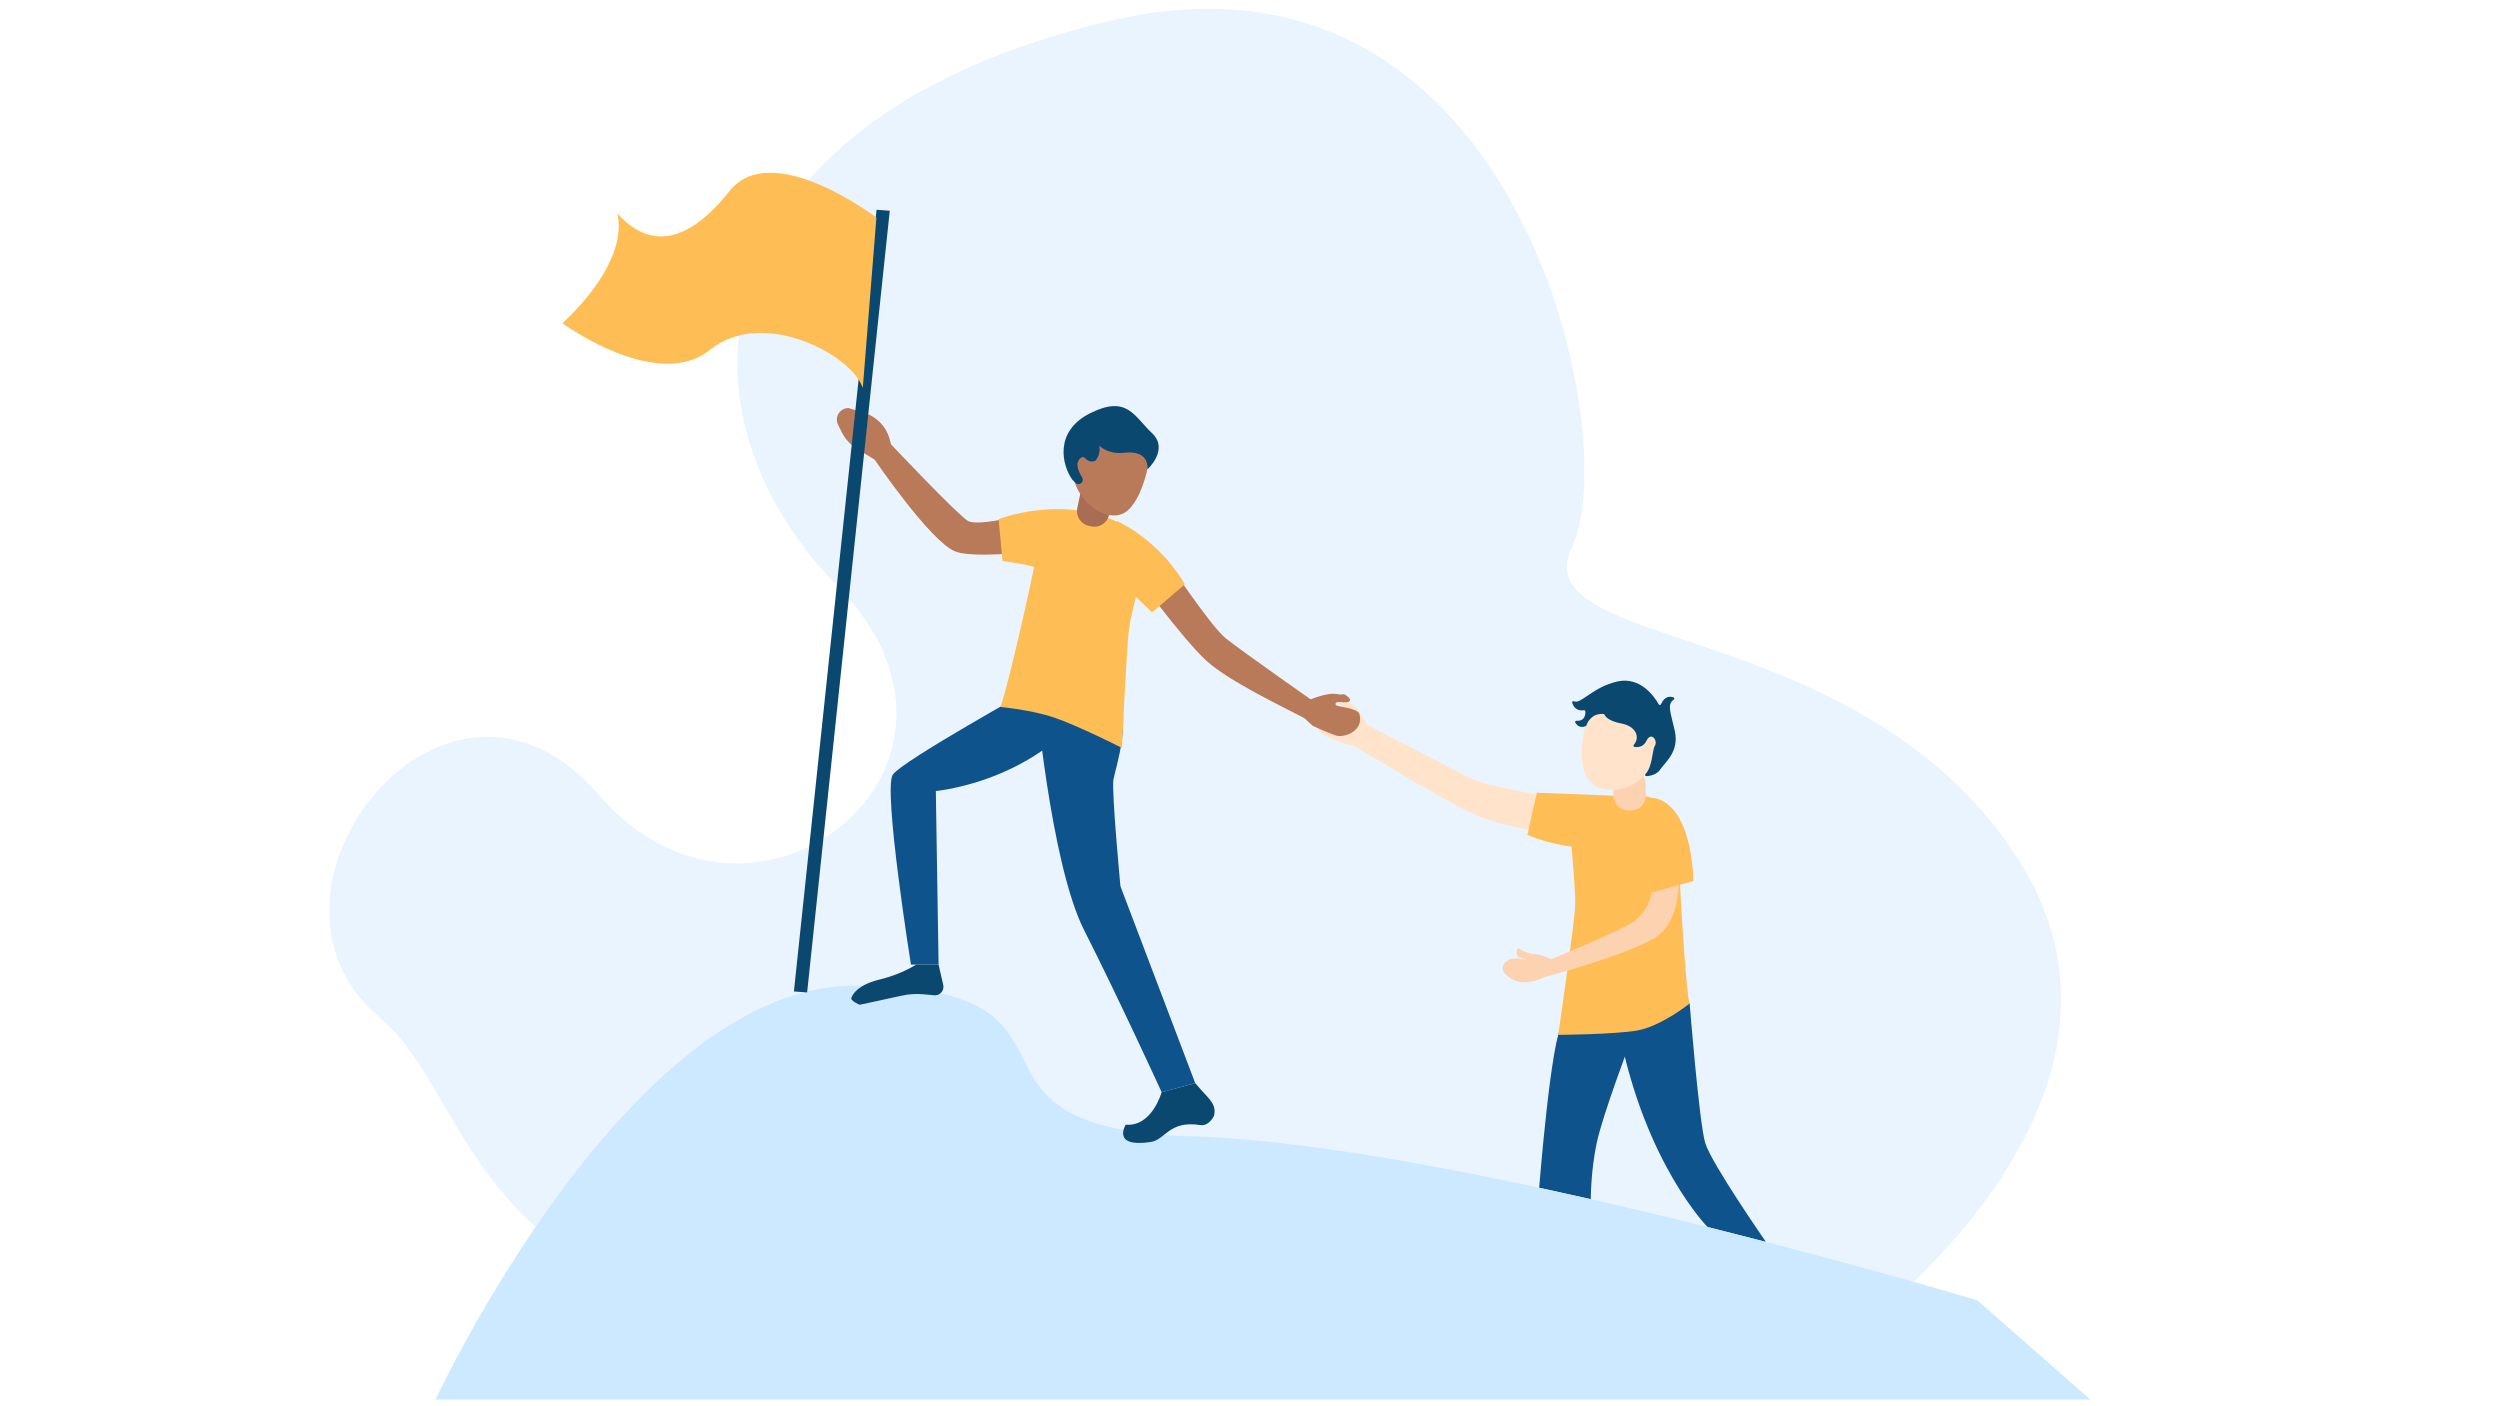 <svg width="594" height="334" viewBox="0 0 594 334" fill="none" xmlns="http://www.w3.org/2000/svg">
<path opacity="0.1" d="M436.674 319.134C438.808 318.887 516.888 262.836 479.646 204.359C442.403 145.881 361.254 155.31 373.539 129.833C385.825 104.357 361.127 -17.909 263.897 4.92C166.667 27.75 156.603 95.923 198.835 139.071C241.068 182.219 178.84 231.252 142.316 188.924C105.791 146.595 54.939 212.013 90.034 241.59C125.13 271.168 95.046 358.509 436.674 319.134Z" fill="#2A94F4"/>
<path d="M387.368 247.54C387.368 247.54 380.81 264.822 379.377 271.573C377.945 278.324 377.979 284.93 377.979 284.93L365.709 282.215C365.709 282.215 368.571 245.861 371.29 243.301C374.007 240.74 387.204 241.813 387.204 241.813L387.368 247.54Z" fill="#0E538C"/>
<path d="M401.457 238.43C401.457 238.43 403.728 266.773 405.161 271.573C406.593 276.373 419.584 295.077 419.584 295.077L405.708 291.533C405.708 291.533 391.025 276.663 384.77 245.332C380.358 223.217 395.604 228.963 401.457 238.43Z" fill="#0E538C"/>
<path d="M373.604 198.875C373.604 198.875 357.965 196.912 350.358 193.525C342.75 190.136 319.813 176.077 319.813 176.077L323.541 171.565C323.541 171.565 345.003 182.633 349.226 184.854C353.449 187.074 374.18 190.383 374.18 190.383L373.604 198.875Z" fill="#FFE3CA"/>
<path d="M398.911 204.405C399.465 218.192 400.885 237.929 401.457 238.43C401.457 238.43 394.595 243.947 388.826 244.878C383.059 245.809 370.223 245.883 370.223 245.883C370.223 245.883 374.14 219.293 374.27 214.951C374.399 210.609 372.732 194.574 372.732 194.574C401.457 177.697 398.893 203.935 398.911 204.405Z" fill="#FFBE55"/>
<path d="M383.328 186.304L383.365 189.056C383.393 191.079 385.095 192.675 387.118 192.573L387.69 192.545C389.645 192.446 391.158 190.788 391.075 188.831L390.957 186.013C390.864 183.839 388.866 182.253 386.725 182.658L386.233 182.751C384.532 183.072 383.306 184.572 383.328 186.304Z" fill="#FCD2B1"/>
<path d="M377.41 169.867C377.41 169.867 374.071 179.327 377.014 184.668C379.956 190.009 390.809 188.03 392.662 180.604C396.739 164.257 382.094 164.996 377.41 169.867Z" fill="#FFE3CA"/>
<path d="M384.733 200.848C384.733 200.848 374.433 203.23 362.909 198.371L365.165 188.342L383.365 189.06C383.365 189.056 383.984 194.441 384.733 200.848Z" fill="#FFBE55"/>
<path d="M396.894 191.611C396.393 192.121 403.19 214.249 394.404 221.94C389.559 226.18 366.767 232.213 366.767 232.213C366.566 232.483 365.165 232.888 363.751 233.234C361.56 233.772 359.249 233.079 357.712 231.431C357.597 231.307 357.492 231.193 357.399 231.091C357.112 230.772 356.982 230.346 357.037 229.919C357.17 228.917 357.928 228.113 358.921 227.918C359.345 227.834 359.778 227.769 360.128 227.757C362.238 227.689 363.905 228.549 365.991 228.475L367.302 228.428C367.302 228.428 385.692 220.888 388.148 218.99C395.601 213.225 392.043 203.196 392.696 199.126L396.894 191.611Z" fill="#FCD2B1"/>
<path d="M371.105 229.229C371.105 229.229 367.123 226.82 364.611 226.687C363.472 226.628 361.563 225.97 360.966 225.376C360.369 224.779 359.893 227.089 360.908 227.448C361.922 227.807 364.438 228.373 363.865 229.647L371.105 229.229Z" fill="#FCD2B1"/>
<path d="M392.377 189.561C392.377 189.561 401.457 188.923 402.386 209.328L390.821 212.514C390.821 212.514 382.1 200.487 392.377 189.561Z" fill="#FFBE55"/>
<path d="M320.191 176.906C320.191 176.906 322.223 177.137 325.394 176.825C328.565 176.51 326.87 175.304 326.87 175.304L324.98 172.774C324.98 172.774 323.318 168.695 321.23 167.411C320.741 167.111 320.556 166.858 320.197 166.434C319.872 166.051 316.027 165.639 319.436 168.277C320.33 168.97 320.206 169.545 319.677 169.551C319.148 169.558 315.51 166.456 314.214 167.21C310.625 169.307 312.852 173.85 314.709 174.762C316.512 175.644 320.191 176.906 320.191 176.906Z" fill="#FFE3CA"/>
<path d="M394.648 167.322C394.549 167.547 394.237 167.572 394.116 167.359C393.145 165.627 389.819 160.657 384.253 161.928C378.424 163.261 375.529 167.433 373.991 166.629C373.753 166.502 373.477 166.709 373.555 166.966C373.83 167.885 374.536 169.02 376.352 168.757C376.519 168.732 376.673 168.862 376.683 169.032C376.723 169.749 376.59 171.376 374.566 171.259C374.322 171.243 374.158 171.506 374.288 171.713C374.659 172.304 375.445 173.111 376.766 172.527C376.843 172.492 376.902 172.424 376.93 172.344C377.122 171.775 378.1 169.425 380.992 169.641C381.101 169.65 381.196 169.725 381.243 169.824C381.428 170.238 382.196 171.333 385.212 171.896C388.742 172.554 389.754 175.171 388.188 176.971C388.037 177.144 388.126 177.419 388.352 177.459C389.095 177.583 390.456 177.555 391.22 175.984C392.306 173.748 393.967 175.919 393.203 177.199C392.504 178.365 392.708 182.033 390.954 183.926C390.775 184.118 390.932 184.433 391.195 184.418C392.12 184.356 393.618 184.068 394.422 182.887C395.638 181.096 399.026 178.607 397.937 173.686C396.934 169.143 396.019 167.377 397.68 166.23C397.881 166.091 397.856 165.785 397.627 165.701C396.885 165.435 395.536 165.302 394.648 167.322Z" fill="#0B4870"/>
<path d="M268.649 134.893C268.649 134.893 280.56 151.429 286.701 157.051C292.028 161.931 305.972 168.528 310.603 170.98C311.312 171.354 311.711 171.565 311.711 171.565L313.654 167.745C313.654 167.745 294.946 154.645 291.224 151.655C287.505 148.667 276.767 132.388 276.767 132.388L268.649 134.893ZM259.677 129.645C259.068 129.271 232.783 133.492 226.855 130.981C220.928 128.47 207.807 109.206 207.807 109.206L203.748 106.744C202.133 105.764 200.828 104.347 199.986 102.656L199.126 100.93C198.213 99.096 199.553 96.944 201.604 96.953L205.369 98.103C208.305 99 210.573 101.344 211.368 104.31L211.708 105.578C211.708 105.578 227.316 122.136 229.965 123.756C232.61 125.377 245.542 121.551 249.653 121.273L259.677 129.645Z" fill="#B97A59"/>
<path d="M222.354 187.946C222.354 187.946 249.746 185.522 262.146 162.145L245.925 163.277C245.925 163.277 214.533 180.694 212.145 184.031C209.756 187.368 216.442 229.195 216.442 229.195H223.007L222.354 187.946Z" fill="#0E538C"/>
<path d="M245.925 163.277C245.925 163.277 249.508 205.092 257.623 221.08C265.741 237.069 276.006 259.503 276.006 259.503L283.985 257.353L266.217 210.578C266.217 210.578 264.095 188.144 264.547 185.28C264.998 182.417 269.252 170.971 264.955 162.142L245.925 163.277Z" fill="#0E538C"/>
<path d="M237.272 123.336L238.197 133.303C238.197 133.303 245.78 134.355 245.687 134.815C242.884 148.327 238.259 167.566 237.612 167.965C237.612 167.965 244.926 168.627 250.464 170.488C256.002 172.35 266.579 177.7 266.579 177.7C266.579 177.7 267.69 153.55 268.275 149.248C268.856 144.944 273.122 129.397 273.122 129.397C258.52 115.063 237.272 123.336 237.272 123.336Z" fill="#FFBE55"/>
<path d="M264.018 119.501L263.532 122.21C263.173 124.202 261.233 125.497 259.256 125.064L258.696 124.941C256.781 124.523 255.562 122.64 255.965 120.722L257.388 113.922L261.734 115.515C263.362 116.118 264.324 117.797 264.018 119.501Z" fill="#A86D52"/>
<path d="M273.559 106.054C273.559 106.054 272.513 117.206 267.962 121.267C263.411 125.327 254.238 118.474 254.953 110.857C256.537 94.08 270.756 99.903 273.559 106.054Z" fill="#B97A59"/>
<path d="M265.475 123.824C265.475 123.824 275.167 128.043 281.525 138.808L273.735 145.519L264.952 137.107C264.955 137.107 262.257 129.413 265.475 123.824Z" fill="#FFBE55"/>
<path d="M103.489 332.531C103.489 332.531 149.205 234.131 203.04 234.202C265.391 234.283 220.587 268.208 283.254 269.999C345.921 271.79 469.798 308.944 469.798 308.944L496.655 332.528H103.489V332.531Z" fill="#CCE9FF"/>
<path d="M217.695 229.192L217.234 229.461C214.635 230.977 211.811 232.05 208.89 232.764C202.851 234.236 202.269 237.19 202.269 237.19C202.044 237.598 203.925 238.748 204.389 238.711L214.255 236.565C215.944 236.197 217.676 236.089 219.396 236.243L222.175 236.491C223.465 236.466 224.405 235.263 224.114 234.004L223.007 229.192H217.695ZM276.006 259.5C276.006 259.5 273.738 267.763 267.47 267.228C267.47 267.228 264.014 272.748 273.379 271.344C276.962 270.806 277.717 266.155 285.197 267.318C287.264 267.639 288.421 265.171 288.421 265.171C289.201 262.496 287.131 260.947 285.293 258.85L283.985 257.353L276.006 259.5Z" fill="#0B4870"/>
<path d="M191.775 235.804L188.632 235.572L208.271 49.84L211.411 50.072L191.775 235.804Z" fill="#0B4870"/>
<path d="M208.234 51.69C208.234 51.69 183.36 32.754 173.352 45.375C160.142 62.031 151.213 55.732 146.607 50.66C146.607 50.66 150.653 60.766 133.631 76.811C133.631 76.811 156.142 93.26 168.702 83.117C181.26 72.973 202.424 84.329 204.998 92.184L208.234 51.69Z" fill="#FFBE55"/>
<path d="M311.971 172.489C311.971 172.489 310.35 171.243 308.289 168.809C306.232 166.378 308.289 166.688 308.289 166.688L311.408 166.183C311.408 166.183 315.439 164.408 317.833 164.94C318.393 165.064 318.703 165.011 319.256 164.956C319.754 164.906 322.805 167.284 318.52 166.808C317.397 166.684 317.085 167.182 317.459 167.557C317.833 167.931 322.607 168.234 323.012 169.678C324.129 173.68 319.365 175.393 317.397 174.756C315.488 174.141 311.971 172.489 311.971 172.489Z" fill="#B97A59"/>
<path d="M259.08 102.866C259.08 102.866 260.846 108.29 267.114 107.576C273.382 106.858 272.615 111.534 272.615 111.534C272.615 111.534 277.89 106.809 273.676 102.869C269.459 98.926 267.86 93.798 259.08 98.153C250.3 102.507 252.394 110.684 254.777 113.962L255.525 114.714C255.992 115.181 256.772 115.091 257.115 114.528L257.118 114.522C257.323 114.188 257.316 113.77 257.106 113.44C256.494 112.472 255.401 110.378 256.438 109.153C257.072 108.405 257.564 108.562 257.914 108.952C258.486 109.595 259.377 109.846 260.172 109.512L260.234 109.487C260.234 109.484 263.204 106.45 259.08 102.866Z" fill="#0B4870"/>
</svg>
